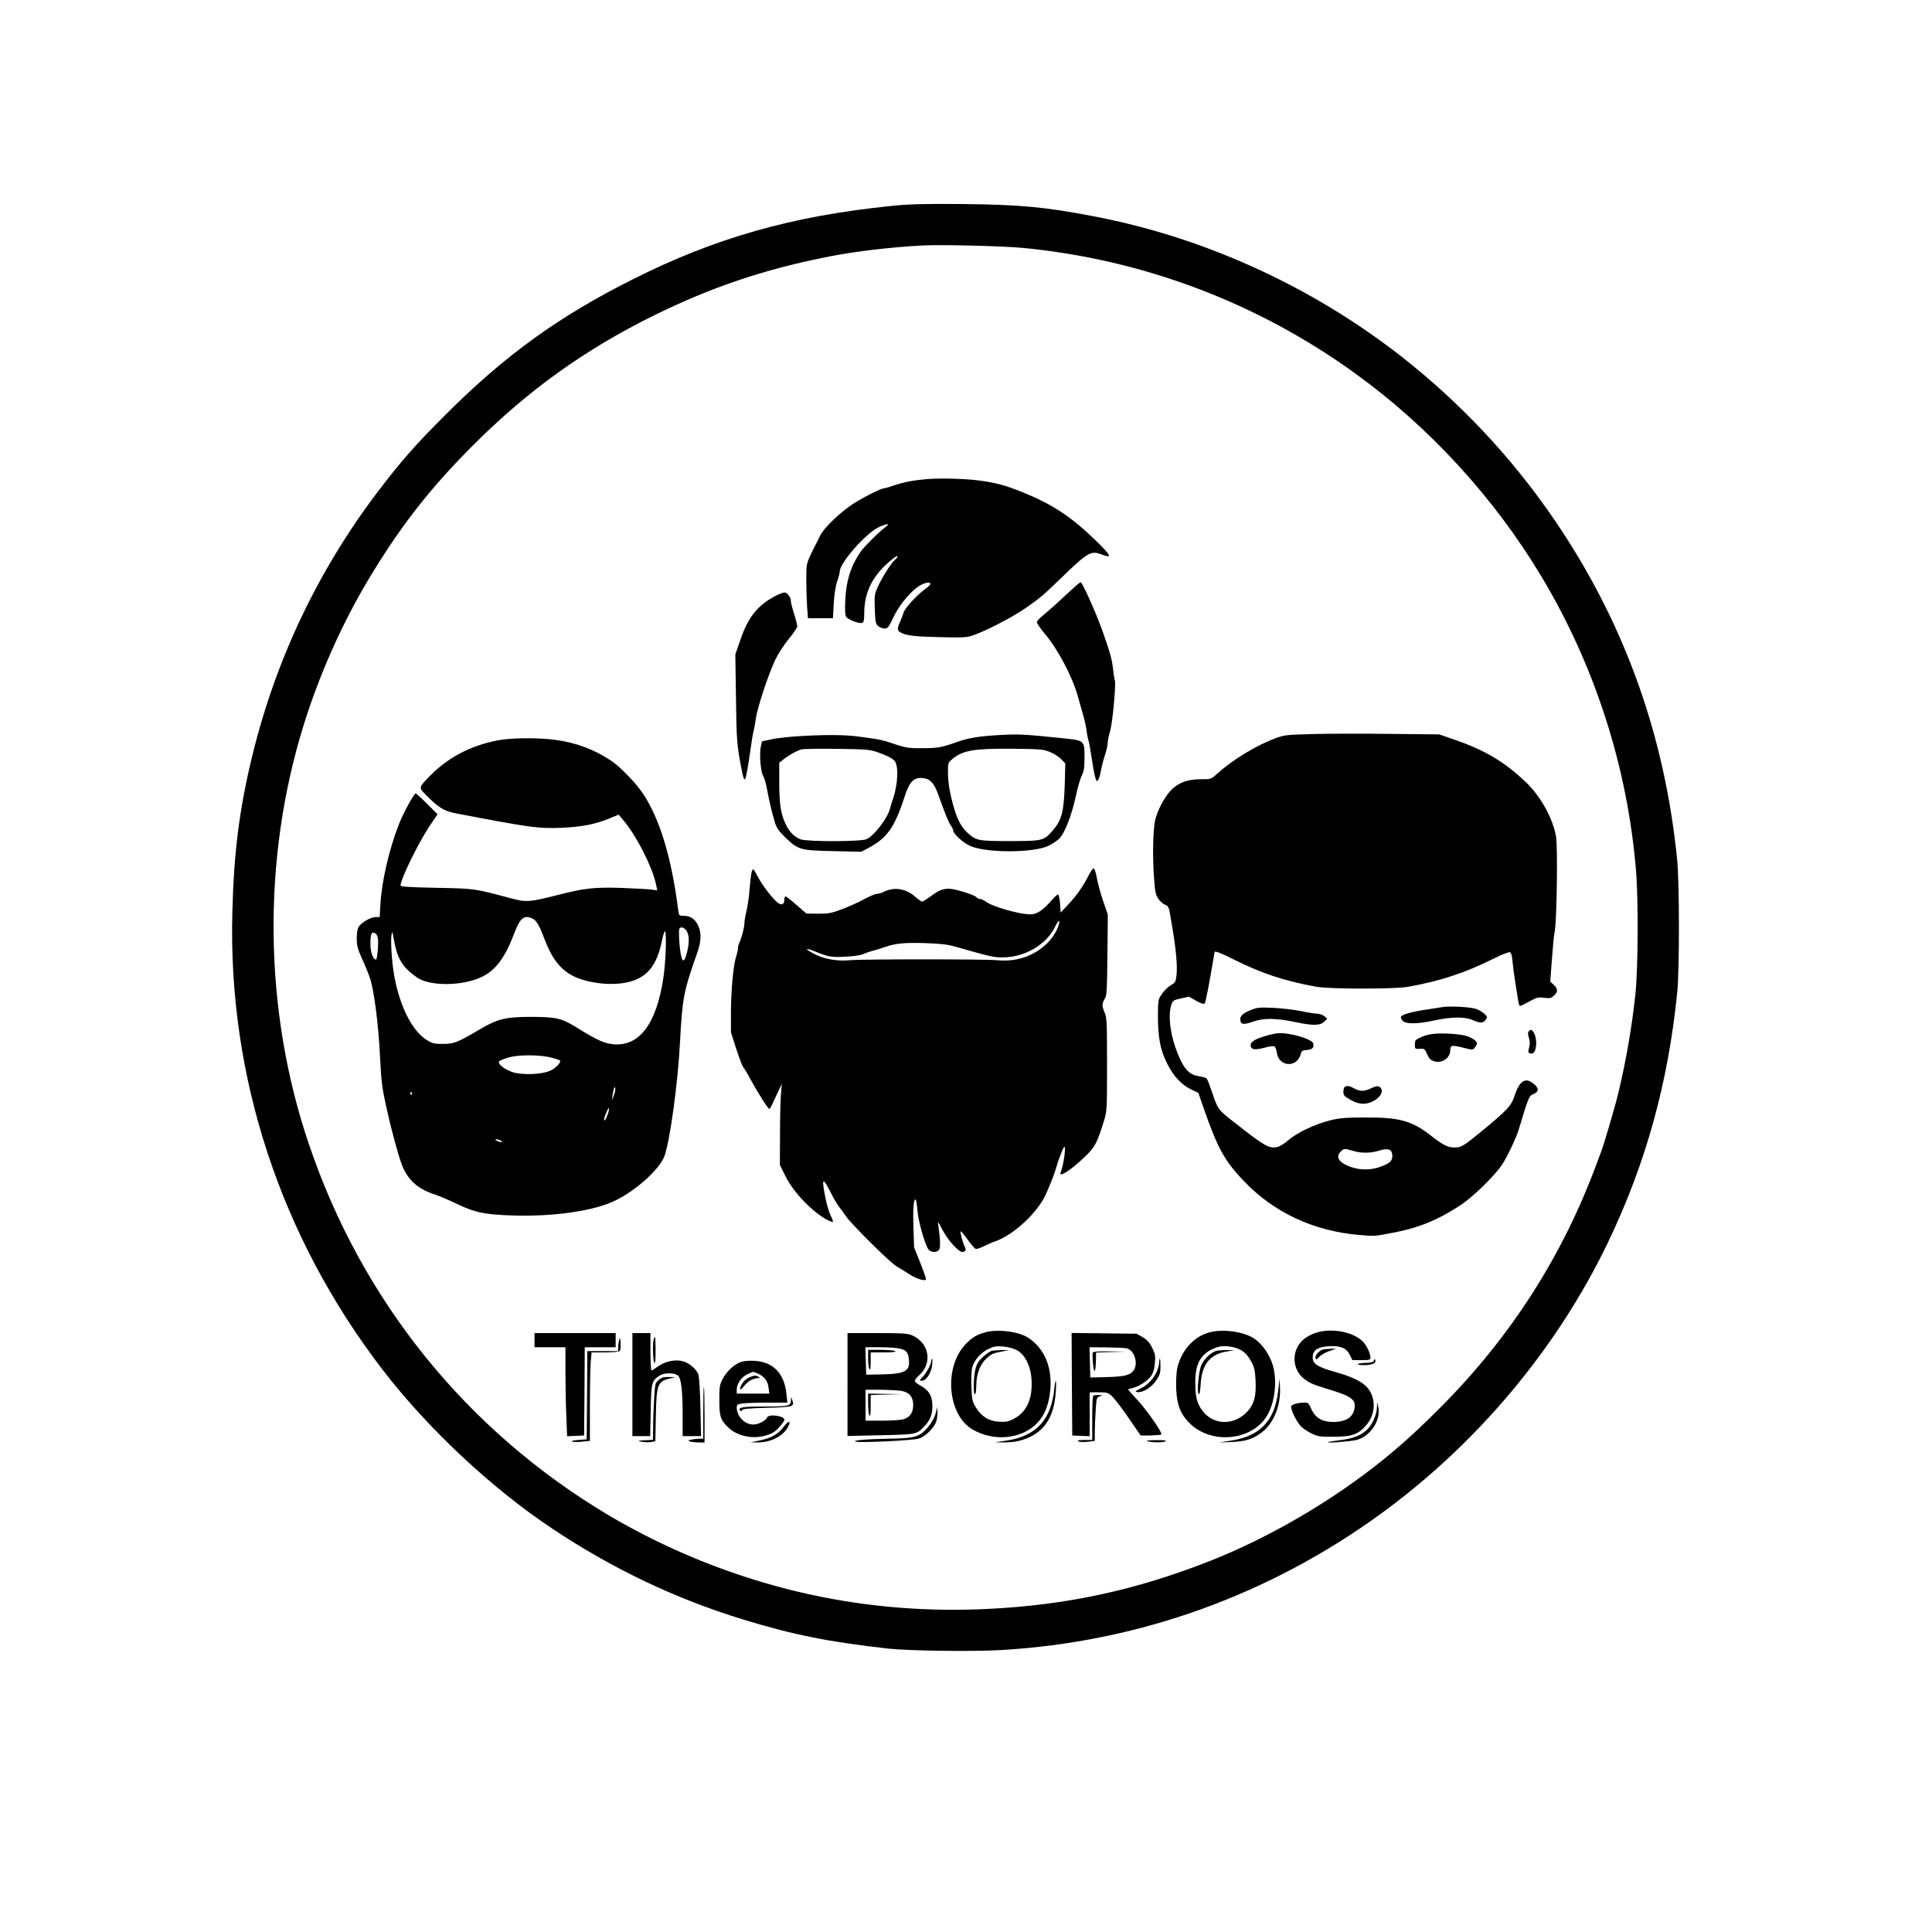 <?xml version="1.0" standalone="no"?>
<!DOCTYPE svg PUBLIC "-//W3C//DTD SVG 20010904//EN"
 "http://www.w3.org/TR/2001/REC-SVG-20010904/DTD/svg10.dtd">
<svg version="1.0" xmlns="http://www.w3.org/2000/svg"
 width="1500pt" height="1500pt" viewBox="0 0 1500 1500"
 preserveAspectRatio="xMidYMid meet">

<g transform="translate(0,1500) scale(0.1,-0.1)"
fill="#000000" stroke="none">
<path d="M6910 13400 c-762 -78 -1358 -247 -1996 -568 -576 -289 -992 -589
-1455 -1052 -229 -228 -349 -365 -520 -590 -466 -612 -796 -1304 -979 -2053
-101 -413 -144 -749 -156 -1217 -35 -1281 374 -2525 1170 -3559 347 -451 842
-915 1312 -1228 468 -312 954 -544 1484 -707 389 -119 670 -175 1130 -226 156
-17 656 -24 870 -11 1067 61 2081 425 2952 1059 747 544 1363 1279 1758 2097
296 614 471 1243 542 1950 18 177 17 845 0 1025 -94 948 -395 1801 -907 2575
-317 479 -701 903 -1147 1267 -709 579 -1577 986 -2468 1157 -390 75 -576 92
-1030 97 -314 2 -405 0 -560 -16z m1035 -325 c930 -90 1817 -425 2575 -973
577 -417 1079 -964 1447 -1577 415 -691 669 -1481 735 -2285 19 -229 16 -768
-5 -960 -28 -259 -70 -504 -131 -761 -23 -98 -114 -409 -135 -461 -5 -13 -19
-50 -31 -83 -266 -723 -669 -1354 -1220 -1906 -213 -214 -383 -363 -584 -513
-365 -273 -794 -514 -1196 -673 -583 -230 -1117 -345 -1737 -375 -763 -36
-1489 84 -2198 365 -250 99 -507 225 -732 358 -1106 656 -1923 1665 -2336
2889 -350 1034 -364 2205 -40 3249 122 393 297 786 503 1131 245 409 476 706
810 1040 427 428 867 744 1405 1010 448 221 864 361 1365 459 205 40 476 72
720 85 140 8 633 -4 785 -19z"/>
<path d="M7195 11280 c-106 -9 -178 -23 -258 -50 -31 -11 -62 -20 -68 -20 -24
0 -138 -56 -233 -114 -105 -65 -242 -196 -270 -258 -8 -18 -21 -44 -29 -58 -8
-14 -28 -55 -46 -93 -29 -64 -31 -74 -31 -186 0 -65 3 -159 6 -209 l7 -92 97
0 97 0 6 113 c4 71 14 136 27 173 11 32 20 68 20 79 1 65 198 289 297 339 66
33 101 35 58 4 -53 -39 -166 -152 -196 -196 -75 -111 -109 -219 -116 -368 -4
-72 -2 -118 6 -132 12 -22 103 -57 126 -48 11 4 15 23 15 77 0 166 70 300 218
418 46 36 58 29 16 -10 -32 -30 -105 -148 -134 -217 -20 -46 -22 -65 -18 -164
4 -101 7 -113 27 -130 13 -10 35 -18 50 -18 23 0 31 10 68 88 52 111 159 231
229 258 31 12 48 14 55 7 8 -8 -5 -23 -44 -51 -67 -50 -156 -149 -163 -182 -4
-14 -15 -43 -25 -66 -25 -53 -24 -71 4 -85 42 -24 113 -32 312 -36 186 -4 203
-3 260 18 103 37 296 138 395 206 115 80 136 97 270 227 218 211 239 223 324
191 83 -32 75 -11 -40 102 -196 191 -341 287 -577 382 -130 53 -204 73 -332
90 -112 15 -303 20 -410 11z"/>
<path d="M8268 10374 c-62 -59 -137 -125 -165 -148 -29 -22 -53 -48 -53 -57 0
-9 31 -53 68 -97 94 -112 205 -321 247 -467 9 -33 28 -96 40 -140 13 -44 27
-105 31 -135 3 -30 10 -64 14 -76 5 -12 16 -72 25 -135 9 -63 21 -131 28 -153
10 -34 12 -36 23 -21 7 10 16 38 20 64 4 25 17 79 30 119 13 40 24 86 24 103
0 17 9 61 20 97 18 63 47 373 35 392 -2 4 -9 45 -14 91 -8 73 -22 121 -81 289
-53 149 -157 380 -171 380 -4 0 -59 -48 -121 -106z"/>
<path d="M6016 10371 c-135 -72 -208 -164 -267 -337 l-40 -115 5 -332 c4 -324
7 -371 41 -547 17 -85 21 -97 30 -88 7 7 23 95 41 223 8 61 19 126 24 145 5
19 14 67 19 105 13 87 97 341 151 454 22 46 69 118 105 162 36 43 65 86 65 96
0 10 -11 54 -25 98 -14 44 -25 89 -25 100 0 29 -28 65 -50 65 -10 0 -43 -13
-74 -29z"/>
<path d="M10195 9301 c-209 -6 -224 -7 -295 -34 -147 -54 -333 -168 -450 -274
-47 -43 -48 -43 -122 -43 -102 0 -166 -21 -225 -74 -49 -45 -104 -139 -130
-226 -20 -65 -26 -262 -15 -438 9 -134 13 -157 34 -188 12 -19 35 -40 51 -47
33 -14 31 -10 57 -167 30 -175 42 -305 35 -376 -6 -54 -10 -62 -36 -78 -36
-21 -65 -51 -90 -91 -16 -25 -19 -50 -19 -155 1 -166 18 -258 69 -362 50 -102
111 -168 188 -206 l57 -27 38 -110 c111 -318 163 -415 311 -570 233 -247 542
-392 897 -423 125 -11 120 -12 299 24 181 37 324 97 496 211 94 63 253 218
314 306 40 59 114 213 134 282 76 252 78 256 113 271 43 18 44 44 3 78 -65 55
-111 27 -150 -92 -26 -79 -55 -110 -263 -281 -118 -97 -144 -114 -181 -119
-62 -7 -105 12 -195 83 -154 123 -251 150 -520 149 -157 -1 -199 -4 -275 -23
-116 -29 -256 -96 -323 -154 -30 -27 -67 -49 -87 -53 -64 -12 -98 8 -328 189
-134 104 -129 98 -182 252 -15 44 -31 85 -36 91 -5 6 -32 14 -59 18 -62 8
-102 41 -139 115 -75 151 -108 334 -78 435 12 38 15 40 75 54 l63 14 56 -32
c39 -22 59 -28 66 -21 8 8 34 144 77 399 1 11 47 -6 140 -53 223 -112 403
-172 650 -216 103 -19 606 -19 710 -1 253 45 443 108 666 219 62 31 119 53
127 50 10 -4 17 -27 21 -79 4 -40 13 -111 21 -158 8 -47 17 -106 21 -132 3
-27 10 -48 16 -48 6 0 39 16 73 35 56 31 67 34 114 28 45 -5 55 -3 76 17 32
30 32 53 -2 84 l-27 25 13 173 c7 95 16 193 22 218 16 76 24 654 10 735 -25
143 -121 316 -237 425 -167 158 -318 247 -554 328 l-116 40 -379 4 c-209 3
-479 2 -600 -1z m309 -3236 c64 -20 141 -19 205 2 68 22 101 9 101 -40 0 -42
-18 -58 -93 -86 -75 -27 -159 -27 -233 0 -91 34 -117 76 -74 119 24 24 30 24
94 5z"/>
<path d="M6250 9287 c-96 -4 -211 -16 -255 -26 l-79 -17 -9 -40 c-13 -57 -1
-198 18 -228 9 -14 22 -58 29 -98 17 -92 42 -198 63 -265 12 -41 30 -66 77
-112 105 -100 115 -103 372 -109 l221 -5 60 32 c143 77 200 159 280 406 32 99
64 135 121 135 67 0 102 -33 135 -125 61 -169 82 -221 99 -244 10 -13 18 -30
18 -37 0 -26 72 -93 128 -120 121 -57 492 -58 612 -1 31 15 70 41 87 59 41 43
95 183 126 328 13 63 34 134 45 157 18 35 22 59 22 142 0 135 3 132 -185 151
-258 27 -328 31 -440 25 -187 -9 -273 -23 -365 -56 -119 -42 -151 -48 -270
-48 -110 -1 -131 3 -245 42 -38 14 -95 27 -125 31 -30 4 -82 11 -115 16 -94
14 -235 17 -425 7z m560 -126 c76 -27 112 -45 133 -66 35 -34 30 -179 -9 -295
-9 -25 -19 -58 -23 -75 -20 -77 -119 -208 -182 -240 -38 -20 -455 -21 -512 -2
-52 19 -91 59 -122 129 -34 76 -45 150 -45 325 l0 141 38 30 c40 31 91 60 132
73 14 5 138 7 275 5 229 -3 255 -5 315 -25z m1341 1 c30 -12 70 -37 88 -56
l32 -33 -4 -154 c-7 -226 -23 -287 -98 -372 -65 -74 -76 -77 -328 -77 -243 0
-260 3 -325 60 -50 45 -81 100 -110 200 -33 115 -46 193 -46 277 0 68 1 72 33
99 81 68 166 83 462 81 221 -3 244 -4 296 -25z"/>
<path d="M3860 9251 c-210 -42 -379 -131 -519 -272 -92 -94 -92 -92 -35 -150
95 -97 141 -126 229 -143 585 -112 644 -120 825 -113 157 7 261 27 375 74 l68
28 34 -40 c102 -118 234 -378 258 -509 l8 -39 -44 6 c-24 4 -127 9 -229 13
-217 7 -291 -1 -505 -56 -216 -55 -240 -56 -360 -24 -288 77 -279 75 -577 81
-212 4 -278 9 -278 18 0 50 147 350 235 476 l52 77 -81 81 c-45 45 -85 81 -88
81 -14 0 -99 -156 -133 -245 -76 -197 -132 -441 -142 -622 l-5 -93 -31 0 c-37
0 -108 -40 -131 -74 -11 -17 -16 -47 -16 -92 0 -56 6 -80 41 -158 23 -50 50
-116 60 -146 32 -90 67 -357 79 -605 10 -198 17 -252 46 -386 39 -179 93 -379
124 -462 43 -114 121 -186 247 -228 38 -12 118 -46 178 -75 141 -68 216 -84
436 -91 324 -10 639 36 804 120 159 79 336 241 373 339 43 115 106 572 122
895 17 330 29 391 129 673 37 102 39 166 10 227 -24 49 -61 73 -113 73 -34 0
-35 1 -41 48 -51 401 -142 703 -272 899 -51 78 -175 207 -243 253 -132 90
-276 144 -440 166 -140 18 -343 16 -450 -5z m275 -1383 c29 -13 54 -56 91
-155 60 -159 127 -244 231 -294 115 -55 295 -74 421 -44 144 34 221 127 260
315 9 44 20 80 24 80 15 0 8 -237 -12 -365 -53 -352 -185 -529 -384 -513 -72
6 -130 32 -275 122 -131 82 -169 91 -376 91 -193 -1 -251 -15 -395 -100 -168
-99 -196 -110 -281 -110 -67 0 -81 3 -125 30 -140 87 -250 349 -272 651 -5 66
-7 138 -3 160 6 38 7 37 20 -36 26 -146 68 -213 180 -290 102 -70 360 -66 507
8 106 53 177 151 248 339 45 118 75 141 141 111z m1189 -87 c27 -29 31 -91 11
-171 -27 -110 -48 -83 -61 80 -3 48 -3 93 0 99 11 17 31 13 50 -8z m-2408 -29
c6 -4 14 -18 17 -32 8 -32 -3 -170 -14 -170 -22 0 -42 54 -43 118 -1 82 10
105 40 84z m1372 -965 c29 -8 55 -17 59 -20 13 -13 -31 -60 -75 -80 -65 -29
-208 -35 -286 -13 -67 20 -128 68 -109 87 7 7 43 21 80 31 80 21 245 19 331
-5z m478 -292 l-16 -40 6 40 c3 22 8 47 11 55 5 13 7 13 10 0 2 -9 -3 -33 -11
-55z m-1566 15 c0 -5 -2 -10 -4 -10 -3 0 -8 5 -11 10 -3 6 -1 10 4 10 6 0 11
-4 11 -10z m1520 -157 c-13 -40 -30 -66 -30 -45 0 18 32 93 37 88 3 -3 0 -22
-7 -43z m-824 -215 c4 -6 -2 -7 -17 -3 -35 10 -45 23 -15 18 15 -3 29 -10 32
-15z"/>
<path d="M8452 8203 c-45 -88 -93 -156 -158 -225 l-59 -63 -5 70 c-3 40 -10
70 -16 70 -5 0 -26 -18 -45 -40 -71 -83 -118 -114 -169 -114 -83 -1 -299 61
-348 100 -14 10 -33 19 -42 19 -10 0 -23 6 -29 14 -16 19 -168 66 -213 66 -50
0 -83 -14 -145 -61 -29 -21 -57 -39 -64 -39 -6 0 -31 18 -56 40 -71 62 -164
76 -243 35 -16 -8 -39 -15 -52 -15 -13 0 -57 -19 -98 -41 -41 -23 -118 -57
-170 -77 -84 -32 -106 -36 -187 -36 l-92 1 -76 66 c-42 37 -80 67 -86 67 -5 0
-9 -10 -9 -23 0 -36 -18 -48 -46 -30 -37 24 -129 143 -160 206 -16 31 -31 57
-35 57 -13 0 -19 -33 -29 -150 -5 -65 -16 -144 -25 -176 -8 -32 -15 -72 -15
-90 0 -32 -24 -124 -41 -156 -5 -10 -9 -28 -9 -40 0 -13 -7 -41 -14 -63 -22
-64 -40 -257 -41 -430 l0 -160 41 -128 c23 -70 48 -136 56 -145 8 -9 32 -48
52 -87 54 -99 139 -235 149 -235 4 0 19 26 33 58 14 31 34 75 45 97 l19 40 -7
-85 c-4 -47 -7 -188 -7 -315 l-1 -230 44 -88 c63 -127 211 -280 329 -341 19
-10 36 -15 39 -13 2 3 -5 24 -17 48 -12 23 -31 85 -41 137 -32 159 -23 169 41
43 21 -43 49 -91 62 -107 13 -16 37 -49 53 -73 42 -63 343 -361 393 -391 24
-14 69 -42 100 -62 60 -39 132 -60 132 -38 0 6 -21 64 -46 128 l-47 117 -5
151 c-5 150 1 229 17 220 4 -3 11 -40 14 -83 5 -78 55 -256 83 -300 17 -27 65
-31 84 -8 13 15 11 80 -5 190 -6 37 -4 35 32 -33 41 -79 124 -172 154 -172 24
0 32 15 21 37 -17 31 -41 123 -33 123 4 0 29 -29 54 -65 26 -36 54 -68 61 -71
8 -3 37 6 64 20 28 14 69 32 91 39 140 49 325 220 390 362 32 71 64 152 76
193 18 65 56 165 66 176 19 20 -2 -136 -26 -196 -18 -46 76 14 186 119 81 77
96 107 151 283 22 73 23 87 23 435 0 321 -2 364 -17 399 -10 21 -18 49 -18 63
0 13 8 36 18 50 15 24 17 62 20 339 l3 313 -37 108 c-20 59 -42 139 -48 177
-7 38 -17 71 -24 74 -6 2 -24 -23 -40 -55z m-232 -384 c-15 -51 -57 -115 -104
-156 -104 -92 -232 -132 -375 -118 -101 9 -1045 9 -1142 0 -97 -9 -193 7 -270
45 -75 38 -86 56 -17 29 122 -49 136 -52 246 -47 66 3 121 10 142 20 19 8 55
21 80 27 25 7 65 19 90 28 84 29 145 35 305 31 123 -4 177 -10 235 -26 289
-82 306 -86 380 -85 169 2 335 100 402 238 25 52 41 60 28 14z"/>
<path d="M11200 7181 c-25 -4 -83 -13 -130 -20 -108 -16 -187 -38 -193 -56 -3
-7 4 -21 15 -32 28 -25 116 -24 247 5 131 28 233 29 296 2 60 -26 80 -25 100
3 15 21 14 23 -14 49 -17 15 -47 31 -68 37 -54 14 -200 21 -253 12z"/>
<path d="M9702 7154 c-63 -26 -83 -52 -68 -89 7 -20 32 -19 101 5 79 27 173
26 325 -6 138 -29 191 -27 224 6 l21 21 -24 20 c-13 10 -38 19 -56 19 -17 0
-74 9 -126 20 -52 11 -148 22 -214 25 -114 5 -123 4 -183 -21z"/>
<path d="M11871 6996 c-9 -11 -10 -24 -1 -53 9 -28 9 -50 2 -77 -9 -30 -8 -38
4 -43 27 -10 43 6 49 51 11 73 -26 156 -54 122z"/>
<path d="M9851 6964 c-98 -26 -141 -50 -141 -78 0 -35 30 -41 105 -21 35 10
70 15 78 12 8 -3 17 -25 20 -49 15 -112 157 -121 186 -12 6 25 13 29 48 32 43
3 58 20 48 53 -7 21 -85 52 -170 68 -75 14 -107 13 -174 -5z"/>
<path d="M11108 6970 c-27 -4 -65 -17 -85 -27 -33 -16 -38 -22 -38 -53 0 -34
1 -35 38 -33 36 2 39 0 57 -41 14 -34 26 -46 53 -55 61 -21 127 24 127 86 0
39 13 41 103 18 75 -19 74 -19 93 10 16 24 15 27 -1 45 -9 10 -38 26 -64 35
-54 19 -215 28 -283 15z"/>
<path d="M10443 6563 c-7 -2 -13 -20 -13 -38 0 -30 6 -36 55 -64 65 -37 118
-40 175 -11 65 33 88 88 49 113 -12 7 -28 4 -61 -11 -55 -27 -88 -28 -135 -2
-38 20 -48 22 -70 13z"/>
<path d="M7650 4656 c-65 -18 -101 -39 -148 -87 -178 -178 -148 -557 53 -670
140 -78 311 -77 437 3 91 58 141 145 159 277 26 190 -35 347 -167 434 -73 49
-237 70 -334 43z m240 -136 c74 -38 120 -138 120 -265 0 -135 -48 -225 -145
-274 -38 -19 -58 -22 -111 -19 -78 5 -134 40 -178 112 -27 44 -30 57 -34 159
-2 64 0 129 7 152 15 56 66 113 125 142 43 20 61 23 113 19 34 -3 80 -14 103
-26z"/>
<path d="M7703 4513 c-12 -2 -42 -22 -67 -44 -34 -30 -50 -53 -61 -92 -17 -57
-21 -212 -5 -202 6 3 10 35 10 70 0 86 29 163 80 209 40 36 49 40 130 55 l45
9 -55 0 c-30 -1 -65 -3 -77 -5z"/>
<path d="M9388 4655 c-122 -33 -220 -145 -249 -283 -6 -32 -9 -100 -7 -157 6
-130 37 -203 115 -275 174 -159 484 -120 594 75 67 120 79 310 25 429 -34 76
-86 139 -139 170 -86 50 -240 69 -339 41z m192 -116 c60 -14 100 -46 134 -109
24 -44 30 -68 34 -145 6 -122 -9 -181 -59 -239 -106 -120 -278 -114 -362 13
-36 54 -47 103 -47 209 0 138 39 214 134 258 55 26 97 29 166 13z"/>
<path d="M9442 4512 c-39 -12 -94 -63 -114 -109 -22 -50 -37 -216 -21 -226 7
-4 12 24 15 77 8 149 71 230 196 252 l67 12 -60 0 c-33 0 -70 -3 -83 -6z"/>
<path d="M10213 4651 c-69 -24 -117 -62 -142 -114 -42 -86 -17 -191 58 -245
48 -35 61 -40 216 -88 147 -46 181 -72 172 -135 -10 -72 -66 -109 -167 -109
-89 0 -142 34 -175 113 -12 30 -20 37 -43 37 -53 0 -101 -13 -107 -27 -7 -20
34 -108 69 -150 15 -18 53 -45 84 -60 52 -26 66 -28 172 -28 140 0 190 16 249
80 56 60 78 138 61 212 -23 103 -96 155 -300 213 -136 38 -173 64 -168 119 4
51 42 74 126 79 90 5 134 -13 162 -67 l20 -41 70 0 c64 0 70 2 70 20 0 32 -28
92 -58 123 -73 77 -249 110 -369 68z"/>
<path d="M4150 4595 l0 -55 120 0 120 0 0 -187 c0 -104 3 -259 7 -346 l6 -158
66 3 66 3 3 343 2 342 120 0 120 0 0 55 0 55 -315 0 -315 0 0 -55z"/>
<path d="M4910 4250 l0 -400 69 0 69 0 4 198 c4 219 8 233 71 273 37 23 119
22 143 -3 23 -23 34 -120 34 -300 l0 -168 71 0 72 0 -5 228 c-3 125 -10 238
-16 252 -16 41 -70 87 -119 101 -61 17 -140 0 -196 -41 -22 -16 -45 -30 -49
-30 -4 0 -8 65 -8 145 l0 145 -70 0 -70 0 0 -400z"/>
<path d="M6580 4250 l0 -399 218 5 c320 7 315 6 373 64 55 55 73 107 67 188
-6 63 -29 98 -87 131 -23 13 -45 29 -48 37 -2 7 12 28 33 46 105 93 80 249
-51 309 -35 16 -68 19 -272 19 l-233 0 0 -400z m404 280 c53 -12 68 -30 73
-87 9 -90 -31 -111 -222 -114 l-110 -2 -3 107 -3 106 113 0 c62 0 131 -5 152
-10z m16 -329 c61 -12 90 -47 90 -110 0 -60 -26 -96 -78 -111 -20 -5 -94 -10
-164 -10 l-128 0 0 120 0 120 118 0 c64 -1 137 -5 162 -9z"/>
<path d="M6740 4453 c0 -38 5 -75 10 -83 7 -10 10 7 10 58 l0 72 103 0 c69 0
97 3 87 10 -8 5 -59 10 -112 10 l-98 0 0 -67z"/>
<path d="M6740 4103 c0 -43 5 -85 10 -93 7 -10 10 12 10 72 l0 87 123 4 122 3
-132 2 -133 2 0 -77z"/>
<path d="M8322 4253 l3 -398 68 -3 67 -3 0 171 0 170 70 0 c65 0 73 -2 105
-32 20 -18 77 -94 128 -168 l93 -135 77 0 c42 1 79 4 83 8 12 12 -118 198
-192 275 -38 40 -68 75 -65 76 3 2 20 6 36 10 46 11 112 53 139 89 18 24 27
51 32 99 6 61 4 73 -20 123 -21 42 -38 61 -74 83 l-47 27 -253 3 -252 3 2
-398z m428 278 c60 -17 90 -122 49 -174 -27 -35 -70 -45 -214 -49 l-120 -3 -3
118 -3 117 133 -1 c73 -1 144 -4 158 -8z"/>
<path d="M8485 4500 c-4 -6 -3 -45 1 -88 8 -87 21 -70 23 30 l1 57 118 4 117
3 -127 2 c-79 1 -129 -2 -133 -8z"/>
<path d="M4808 4600 c-4 -14 -8 -40 -8 -57 l0 -33 -120 0 -120 0 -2 -342 -3
-343 -65 -5 c-41 -3 -58 -8 -47 -12 10 -4 45 -5 77 -1 l60 6 0 276 c0 152 3
306 7 344 l6 67 101 0 c56 0 107 4 114 9 9 5 12 25 10 62 -2 42 -5 48 -10 29z"/>
<path d="M5076 4604 c-10 -25 -7 -168 4 -184 7 -10 10 19 10 93 0 59 -2 107
-4 107 -2 0 -7 -7 -10 -16z"/>
<path d="M10274 4523 c-30 -6 -68 -48 -60 -68 5 -14 9 -12 28 10 13 14 48 35
78 45 l55 19 -40 -1 c-22 0 -50 -3 -61 -5z"/>
<path d="M7230 4432 c0 -24 -37 -91 -68 -124 -25 -27 -25 -28 -4 -28 32 0 72
59 79 119 3 28 3 51 -1 51 -3 0 -6 -8 -6 -18z"/>
<path d="M9000 4428 c-2 -77 -64 -169 -139 -205 -51 -26 -54 -28 -28 -31 42
-5 108 37 145 92 27 41 32 57 32 107 0 33 -2 59 -5 59 -3 0 -5 -10 -5 -22z"/>
<path d="M10667 4437 c-5 -13 -19 -17 -54 -18 -76 -1 -100 -17 -27 -18 63 -1
100 15 92 39 -3 11 -6 10 -11 -3z"/>
<path d="M5764 4429 c-54 -13 -118 -69 -152 -133 -25 -47 -27 -60 -27 -166 0
-127 8 -152 67 -211 69 -68 189 -95 294 -64 46 13 69 27 102 62 23 25 42 52
42 60 0 31 -122 47 -134 18 -9 -24 -68 -55 -106 -55 -69 0 -130 63 -130 133 0
21 6 25 46 31 26 3 114 6 197 6 l150 0 -7 67 c-16 157 -100 247 -242 257 -32
3 -77 1 -100 -5z m119 -93 c50 -21 79 -59 84 -110 l6 -46 -127 0 -126 0 0 31
c0 46 37 98 84 120 49 22 40 22 79 5z"/>
<path d="M5810 4302 c-20 -9 -42 -32 -52 -51 -23 -46 -13 -53 18 -13 29 37 72
62 106 62 19 0 20 2 8 10 -22 14 -40 12 -80 -8z"/>
<path d="M5114 4286 c-27 -22 -28 -29 -35 -142 -4 -66 -8 -165 -8 -221 l-1
-102 -62 -3 c-60 -3 -61 -4 -25 -12 20 -4 52 -5 71 -2 l34 6 4 198 c5 248 13
267 115 291 l38 9 -52 1 c-41 1 -58 -4 -79 -23z"/>
<path d="M9923 4195 c-27 -227 -142 -346 -365 -380 l-93 -14 95 3 c111 5 166
22 235 74 93 70 149 206 143 347 l-3 70 -12 -100z"/>
<path d="M8185 4213 c-24 -236 -141 -362 -366 -397 l-94 -14 70 -1 c39 0 93 5
120 13 179 47 268 166 282 379 7 103 -2 117 -12 20z"/>
<path d="M5460 4030 l0 -200 -29 0 c-16 0 -43 -3 -62 -7 -28 -5 -30 -7 -14
-14 11 -4 41 -8 68 -8 l47 -1 0 215 c0 118 -2 215 -5 215 -3 0 -5 -90 -5 -200z"/>
<path d="M8487 4163 c-4 -3 -7 -82 -7 -175 l0 -168 -62 0 c-46 -1 -59 -3 -46
-10 9 -6 41 -7 72 -4 l56 7 0 71 c0 39 3 115 7 168 6 93 7 98 32 107 25 9 25
9 -10 10 -20 1 -39 -2 -42 -6z"/>
<path d="M6141 4130 c-2 -47 -13 -50 -200 -50 -174 0 -211 -6 -196 -30 6 -9 9
-9 16 1 6 11 52 15 193 19 202 5 215 9 198 57 l-10 28 -1 -25z"/>
<path d="M10691 4079 c-1 -52 -27 -120 -62 -162 -46 -56 -111 -84 -221 -98
-51 -6 -95 -13 -98 -16 -8 -9 182 6 225 18 108 30 190 158 165 259 l-8 35 -1
-36z"/>
<path d="M7266 4033 c-9 -50 -65 -130 -113 -163 -43 -30 -98 -38 -248 -40
-175 -3 -298 -13 -260 -23 40 -10 438 9 489 24 49 14 121 85 136 136 6 21 10
54 8 73 l-3 35 -9 -42z"/>
<path d="M6086 3925 c-47 -61 -93 -88 -180 -107 l-81 -17 57 0 c95 -1 190 44
230 110 35 57 15 68 -26 14z"/>
<path d="M8910 3810 c36 -11 122 -11 140 0 10 7 -14 9 -75 9 -60 -1 -82 -4
-65 -9z"/>
</g>
</svg>
